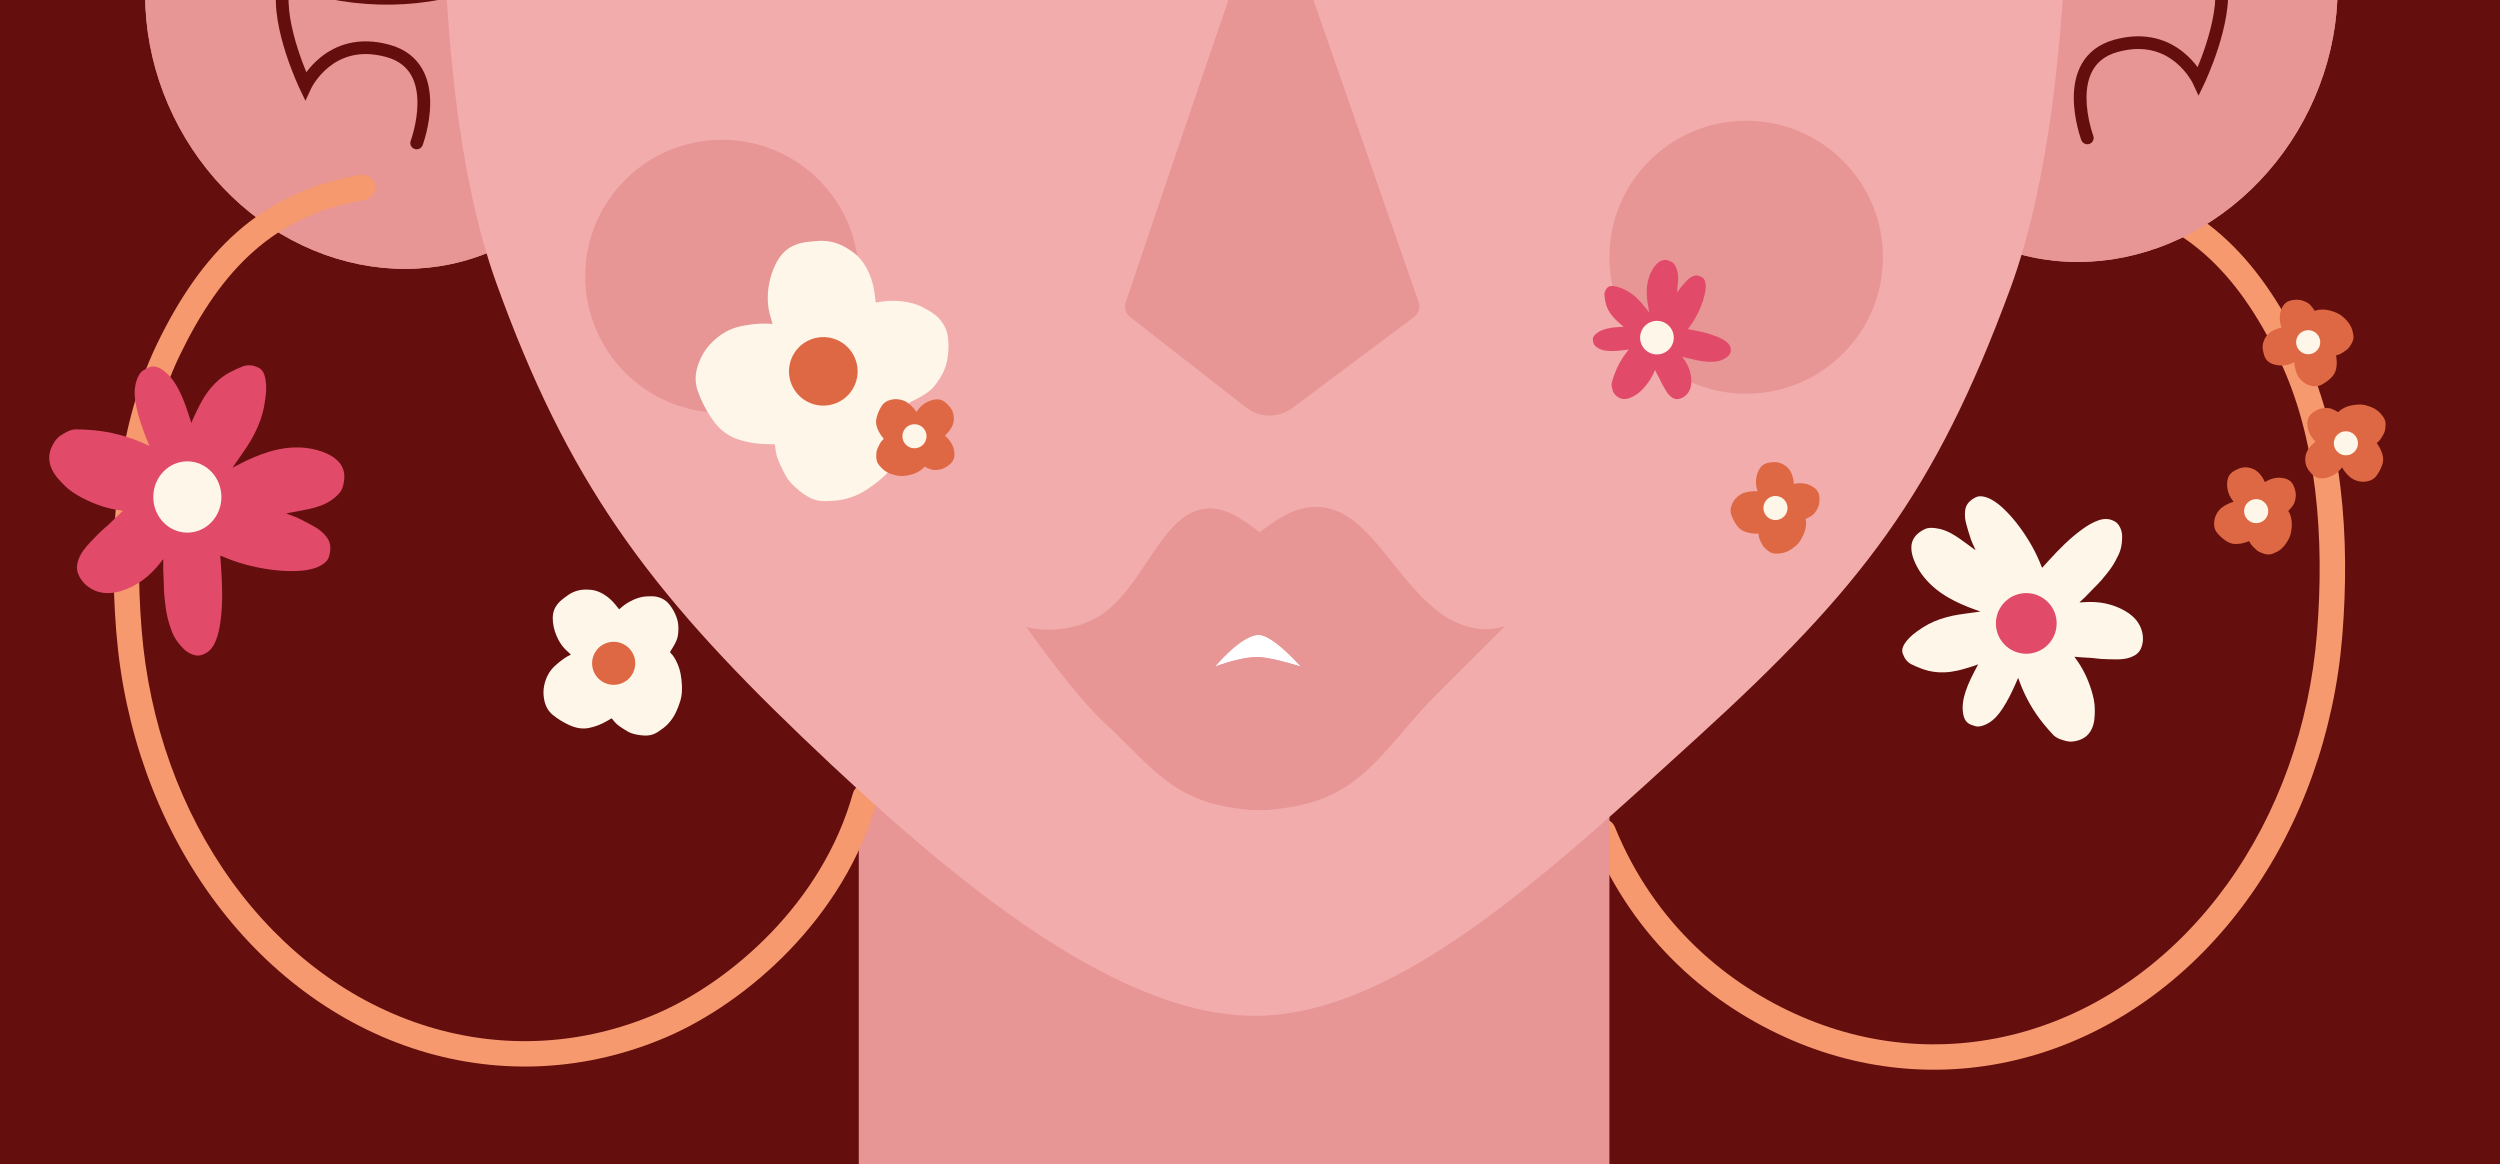 <svg width="393" height="183" viewBox="0 0 393 183" fill="none" xmlns="http://www.w3.org/2000/svg">
<rect x="0" y="0" width="393" height="183" fill="#333333" stroke="none"/>
<g clip-path="url(#clip0_914_5908)">
<path d="M0 0H393V183H0V0Z" fill="#D9D9D9"/>
<path d="M0 -39.893H393V186.62H0V-39.893Z" fill="#640E0E"/>
<path fill-rule="evenodd" clip-rule="evenodd" d="M327.527 29.629C327.346 30.717 328.082 31.745 329.171 31.926C343.314 34.278 351.692 42.816 358.199 56.27C364.294 68.873 365.416 84.706 364.234 99.507C363.067 114.121 358.105 127.932 350.056 139.076C342.009 150.217 331.282 158.136 319.36 161.829C307.444 165.52 294.855 164.832 283.271 159.847C271.654 154.847 260.124 145.393 253.853 129.99C253.437 128.968 252.271 128.477 251.247 128.892C250.224 129.307 249.731 130.471 250.147 131.492C256.876 148.02 269.27 158.168 281.687 163.512C294.137 168.87 307.709 169.618 320.546 165.641C333.375 161.667 344.797 153.185 353.301 141.409C361.805 129.636 367 115.119 368.221 99.824C369.428 84.715 368.341 68.059 361.801 54.535C354.952 40.374 345.687 30.626 329.829 27.989C328.739 27.808 327.709 28.542 327.527 29.629Z" fill="#F7996E"/>
<path d="M341.049 38.245C331.607 42.178 321.367 42.157 312.521 38.187L317.794 -18.029L348.114 -35.192C356.755 -30.8 363.156 -22.863 365.945 -13.081C368.734 -3.299 367.691 7.55 363.037 17.144C358.384 26.737 350.491 34.311 341.049 38.245Z" fill="#E79595"/>
<path fill-rule="evenodd" clip-rule="evenodd" d="M312.521 38.187L317.794 -18.029L348.114 -35.192C356.755 -30.8 363.156 -22.863 365.945 -13.081C368.734 -3.299 367.691 7.55 363.037 17.144C358.384 26.737 350.491 34.311 341.049 38.245C331.607 42.178 321.367 42.157 312.521 38.187ZM320.636 -16.196L315.715 36.258C323.298 39.051 331.871 38.824 339.894 35.482C348.628 31.844 355.988 24.806 360.337 15.84C364.686 6.873 365.637 -3.222 363.06 -12.262C360.64 -20.746 355.303 -27.654 348.147 -31.769L320.636 -16.196Z" fill="#E79595"/>
<path fill-rule="evenodd" clip-rule="evenodd" d="M338.828 -13.7C338.828 -13.699 338.827 -13.699 339.125 -12.747L338.827 -13.699C338.3 -13.535 338.006 -12.975 338.171 -12.449C338.335 -11.925 338.893 -11.632 339.419 -11.793C339.419 -11.793 339.419 -11.793 339.419 -11.793C339.419 -11.793 339.421 -11.793 339.423 -11.794C339.43 -11.796 339.445 -11.8 339.466 -11.806C339.507 -11.816 339.575 -11.833 339.666 -11.851C339.849 -11.886 340.121 -11.928 340.456 -11.945C341.13 -11.979 342.036 -11.911 342.99 -11.514C344.825 -10.751 347.174 -8.621 348.138 -2.61C348.588 0.198 347.782 3.87 346.791 6.953C346.335 8.37 345.853 9.625 345.468 10.562C344.941 9.85 344.202 9.003 343.23 8.216C340.922 6.348 337.344 4.867 332.358 6.249C329.862 6.941 328.236 8.319 327.257 10.028C326.296 11.706 326 13.629 326 15.38C326 17.138 326.298 18.796 326.591 20.004C326.737 20.61 326.885 21.11 326.996 21.461C327.052 21.637 327.099 21.775 327.132 21.872C327.149 21.92 327.163 21.958 327.172 21.984L327.184 22.016L327.187 22.025L327.189 22.029C327.189 22.029 327.189 22.03 328.125 21.679L327.189 22.029C327.382 22.545 327.959 22.807 328.476 22.614C328.993 22.42 329.255 21.845 329.062 21.33M329.062 21.33L329.06 21.326L329.053 21.305C329.046 21.287 329.035 21.257 329.021 21.216C328.993 21.136 328.952 21.015 328.903 20.859C328.803 20.545 328.669 20.09 328.535 19.535C328.264 18.419 328 16.927 328 15.38C328 13.826 328.267 12.287 328.993 11.018C329.702 9.781 330.888 8.727 332.893 8.172C337.173 6.986 340.095 8.248 341.97 9.766C342.924 10.539 343.618 11.388 344.074 12.047C344.301 12.375 344.466 12.652 344.573 12.843C344.626 12.938 344.665 13.012 344.689 13.059C344.701 13.083 344.709 13.1 344.714 13.11L344.717 13.117L344.718 13.119L345.61 15.044L346.527 13.129L345.625 12.699C346.527 13.129 346.527 13.129 346.527 13.129L346.532 13.12L346.543 13.097C346.552 13.078 346.565 13.049 346.582 13.012C346.616 12.939 346.666 12.832 346.728 12.694C346.852 12.418 347.027 12.021 347.233 11.524C347.646 10.534 348.186 9.147 348.695 7.563C349.699 4.441 350.643 0.38 350.113 -2.926C349.076 -9.388 346.425 -12.248 343.76 -13.356C342.464 -13.895 341.246 -13.983 340.356 -13.938C339.911 -13.916 339.542 -13.86 339.279 -13.809C339.148 -13.783 339.042 -13.758 338.965 -13.738C338.927 -13.728 338.896 -13.72 338.873 -13.713L338.844 -13.704L338.834 -13.701L338.83 -13.7L338.828 -13.7" fill="#640E0E"/>
<path d="M135 188.616V115.773H253V188.616H135Z" fill="#E79595"/>
<path d="M49.245 39.332C58.687 43.265 68.927 43.245 77.773 39.274L72.5 -16.942L42.181 -34.104C33.539 -29.712 27.139 -21.776 24.349 -11.994C21.56 -2.212 22.604 8.638 27.257 18.231C31.91 27.824 39.803 35.399 49.245 39.332Z" fill="#E79595"/>
<path fill-rule="evenodd" clip-rule="evenodd" d="M77.773 39.274L72.5 -16.942L42.181 -34.104C33.539 -29.712 27.139 -21.776 24.349 -11.994C21.56 -2.212 22.604 8.638 27.257 18.231C31.91 27.824 39.803 35.399 49.245 39.332C58.687 43.265 68.927 43.245 77.773 39.274ZM69.659 -15.108L74.579 37.345C66.997 40.139 58.423 39.911 50.401 36.569C41.667 32.931 34.307 25.894 29.957 16.927C25.608 7.96 24.657 -2.135 27.235 -11.174C29.654 -19.659 34.991 -26.567 42.147 -30.682L69.659 -15.108Z" fill="#E79595"/>
<path fill-rule="evenodd" clip-rule="evenodd" d="M58.973 29.13C59.154 30.218 58.418 31.246 57.329 31.427C43.186 33.779 34.808 42.317 28.301 55.771C22.206 68.374 21.084 84.207 22.266 99.008C23.433 113.622 28.395 127.433 36.444 138.577C44.491 149.718 55.218 157.637 67.14 161.33C79.056 165.021 91.645 164.333 103.229 159.348C114.829 154.355 129.271 141.967 134.073 124.718C134.369 123.656 135.471 123.035 136.535 123.33C137.6 123.625 138.223 124.725 137.927 125.787C132.729 144.46 117.248 157.661 104.813 163.013C92.363 168.371 78.791 169.119 65.954 165.142C53.125 161.168 41.703 152.686 33.199 140.91C24.695 129.137 19.5 114.62 18.279 99.325C17.072 84.216 18.159 67.56 24.699 54.036C31.547 39.875 40.813 30.127 56.671 27.49C57.761 27.309 58.791 28.043 58.973 29.13Z" fill="#F7996E"/>
<path d="M78 44.426C65.913 10.776 70.5 -45.88 70.5 -45.88H324.5C324.5 -45.88 328.358 11.922 316 45.424C304.101 77.679 292.433 92.594 267 115.773C243.402 137.279 220 159.179 198 159.678C176 160.177 150.003 138.785 126 115.773C101.905 92.671 89.238 75.713 78 44.426Z" fill="#F2ACAC"/>
<path d="M135 43.428C135 55.277 125.374 64.882 113.5 64.882C101.626 64.882 92 55.277 92 43.428C92 31.58 101.626 21.974 113.5 21.974C125.374 21.974 135 31.58 135 43.428Z" fill="#E79595"/>
<path d="M296 40.435C296 52.283 286.374 61.889 274.5 61.889C262.626 61.889 253 52.283 253 40.435C253 28.586 262.626 18.981 274.5 18.981C286.374 18.981 296 28.586 296 40.435Z" fill="#E79595"/>
<path d="M197 -10.955C196.338 -9.854 179.878 38.9 176.944 47.597C176.673 48.398 176.945 49.266 177.613 49.787L195.88 64.051C198.016 65.719 201.008 65.749 203.178 64.126L222.331 49.791C223.027 49.27 223.313 48.383 223.028 47.563C220.634 40.67 209.655 9.074 203 -9.957C201.43 -14.447 198.502 -13.45 197 -10.955Z" fill="#E79595"/>
<path d="M173 97.312C168 100.351 162.5 99.308 162.5 99.308C162.5 99.308 169.329 108.975 174 113.278C180.5 119.265 183.842 124.522 192.5 126.25C196.712 127.091 199.279 127.045 203.5 126.25C214.409 124.198 217.5 116.771 225.5 108.788L235 99.308C235 99.308 230.5 100.306 225.5 96.315C217.293 89.763 213.32 77.11 203.5 80.848C201.121 81.753 198 84.34 198 84.34C198 84.34 194.906 81.678 192.5 80.848C183.592 77.774 181.05 92.421 173 97.312Z" fill="#E79595"/>
<path fill-rule="evenodd" clip-rule="evenodd" d="M209.738 81.229C207.98 80.516 206.021 80.422 203.678 81.314C202.551 81.743 201.218 82.585 200.146 83.341C199.615 83.716 199.157 84.062 198.832 84.315C198.67 84.442 198.541 84.545 198.453 84.615C198.409 84.651 198.375 84.678 198.352 84.697L198.327 84.718L198.321 84.723L198.32 84.724L197.994 84.994L197.673 84.718L197.672 84.717L197.666 84.712L197.641 84.691C197.619 84.672 197.585 84.644 197.542 84.607C197.455 84.535 197.327 84.43 197.166 84.3C196.843 84.042 196.389 83.689 195.861 83.311C194.793 82.546 193.467 81.71 192.336 81.319C190.259 80.602 188.588 80.918 187.094 81.858C185.567 82.818 184.21 84.442 182.837 86.381C182.292 87.149 181.738 87.978 181.172 88.825C180.342 90.067 179.485 91.35 178.591 92.543C177.067 94.575 175.353 96.467 173.26 97.739C170.669 99.313 167.958 99.826 165.905 99.948C164.968 100.004 164.164 99.978 163.565 99.934C163.705 100.128 163.865 100.348 164.044 100.591C164.755 101.562 165.752 102.901 166.894 104.374C169.184 107.328 172.037 110.791 174.339 112.911C175.775 114.234 177.05 115.51 178.253 116.714C182.571 121.038 185.967 124.437 192.598 125.761C196.742 126.588 199.243 126.543 203.407 125.76C208.741 124.756 212.155 122.447 215.238 119.389C216.709 117.929 218.102 116.303 219.598 114.555C219.679 114.461 219.76 114.366 219.841 114.271C221.427 112.42 223.131 110.446 225.146 108.435L233.682 99.918C233.227 99.919 232.678 99.891 232.054 99.802C230.225 99.541 227.764 98.761 225.188 96.704C223.093 95.032 221.279 92.98 219.594 90.924C219.084 90.302 218.587 89.681 218.098 89.07C216.959 87.649 215.863 86.28 214.737 85.061C213.131 83.322 211.518 81.95 209.738 81.229ZM234.892 98.821L236.568 98.449L225.853 109.141C223.869 111.121 222.187 113.069 220.602 114.92C220.517 115.018 220.433 115.116 220.35 115.214C218.861 116.952 217.444 118.607 215.943 120.097C212.754 123.261 209.167 125.691 203.593 126.74C199.314 127.545 196.683 127.594 192.402 126.739C185.448 125.351 181.803 121.697 177.445 117.327C176.263 116.142 175.028 114.904 173.661 113.645C171.291 111.462 168.394 107.94 166.103 104.985C164.954 103.503 163.951 102.156 163.236 101.18C162.879 100.692 162.593 100.296 162.396 100.023C162.298 99.886 162.222 99.779 162.17 99.707L162.111 99.624L162.092 99.596C162.092 99.596 162.091 99.596 162.5 99.308L162.092 99.596L161.379 98.588L162.593 98.818L162.595 98.818L162.604 98.82L162.645 98.827C162.683 98.833 162.74 98.842 162.816 98.853C162.968 98.874 163.193 98.902 163.48 98.926C164.054 98.975 164.873 99.01 165.845 98.952C167.792 98.836 170.331 98.35 172.74 96.886C174.672 95.712 176.295 93.939 177.79 91.945C178.68 90.757 179.498 89.533 180.307 88.32C180.874 87.471 181.438 86.626 182.02 85.805C183.402 83.854 184.854 82.087 186.561 81.013C188.3 79.919 190.287 79.556 192.663 80.376C193.939 80.817 195.363 81.726 196.444 82.5C196.99 82.891 197.459 83.256 197.792 83.522C197.871 83.586 197.942 83.644 198.005 83.695C198.068 83.645 198.139 83.59 198.217 83.528C198.552 83.268 199.023 82.912 199.569 82.526C200.653 81.762 202.07 80.858 203.322 80.382C205.888 79.405 208.109 79.491 210.114 80.304C212.098 81.108 213.832 82.608 215.472 84.385C216.624 85.631 217.755 87.044 218.904 88.479C219.388 89.083 219.875 89.691 220.368 90.293C222.043 92.335 223.803 94.321 225.812 95.925C228.235 97.859 230.525 98.576 232.196 98.814C233.033 98.933 233.717 98.933 234.187 98.904C234.423 98.889 234.604 98.867 234.724 98.85C234.784 98.841 234.829 98.833 234.857 98.828C234.864 98.827 234.869 98.826 234.874 98.825C234.88 98.823 234.884 98.823 234.887 98.822L234.892 98.821Z" fill="#E79595"/>
<path d="M198 103.303C195.209 103.149 191 104.8 191 104.8C191 104.8 195.209 99.657 198 99.811C200.223 99.933 204.5 104.8 204.5 104.8C204.5 104.8 200.223 103.425 198 103.303Z" fill="white"/>
<path fill-rule="evenodd" clip-rule="evenodd" d="M190.225 104.169L191 104.8C191 104.8 191.8 104.486 192.933 104.145C194.4 103.704 196.425 103.216 198 103.303C199.258 103.372 201.174 103.843 202.6 104.238C203.694 104.541 204.5 104.8 204.5 104.8L205.252 104.142L207.637 106.856L204.193 105.75L204.183 105.746L204.149 105.735C204.118 105.726 204.073 105.711 204.013 105.693C203.895 105.656 203.723 105.603 203.509 105.539C203.08 105.41 202.487 105.237 201.826 105.061C200.475 104.702 198.941 104.354 197.945 104.299C196.724 104.232 195.108 104.566 193.724 104.954C193.047 105.144 192.454 105.339 192.03 105.487C191.818 105.56 191.65 105.622 191.535 105.664C191.478 105.685 191.434 105.702 191.406 105.713L191.374 105.725L191.367 105.728L191.366 105.728L187.807 107.124L190.225 104.169ZM203.124 103.348C203.942 104.165 204.5 104.8 204.5 104.8C205.252 104.142 205.252 104.142 205.252 104.142L205.247 104.137L205.237 104.125L205.198 104.081C205.164 104.043 205.115 103.989 205.052 103.92C204.927 103.782 204.746 103.586 204.522 103.351C204.076 102.881 203.455 102.252 202.759 101.615C202.067 100.983 201.281 100.325 200.507 99.811C199.771 99.323 198.896 98.861 198.055 98.814C197.063 98.76 196.069 99.169 195.223 99.664C194.353 100.173 193.508 100.851 192.782 101.508C192.051 102.169 191.414 102.831 190.962 103.326C190.735 103.575 190.553 103.783 190.427 103.93C190.364 104.003 190.314 104.062 190.28 104.102L190.241 104.15L190.23 104.163L190.227 104.167L190.225 104.169C190.225 104.169 190.225 104.169 191 104.8C191 104.8 191.554 104.122 192.395 103.266C193.869 101.764 196.222 99.713 198 99.811C199.42 99.889 201.678 101.903 203.124 103.348Z" fill="#E79595"/>
<path fill-rule="evenodd" clip-rule="evenodd" d="M54.797 -12.905C54.797 -12.905 54.798 -12.905 54.5 -11.952L54.798 -12.905C55.325 -12.74 55.619 -12.181 55.454 -11.655C55.29 -11.13 54.732 -10.837 54.206 -10.998C54.206 -10.998 54.206 -10.998 54.206 -10.998C54.206 -10.999 54.204 -10.999 54.202 -11C54.194 -11.002 54.18 -11.006 54.159 -11.011C54.118 -11.022 54.05 -11.038 53.959 -11.056C53.776 -11.092 53.504 -11.134 53.169 -11.151C52.495 -11.184 51.589 -11.116 50.635 -10.719C48.8 -9.957 46.451 -7.827 45.487 -1.816C45.037 0.992 45.843 4.665 46.834 7.748C47.29 9.164 47.772 10.419 48.157 11.356C48.684 10.645 49.423 9.797 50.395 9.011C52.703 7.143 56.281 5.661 61.267 7.043C63.763 7.735 65.389 9.114 66.368 10.823C67.329 12.501 67.625 14.423 67.625 16.175C67.625 17.933 67.327 19.591 67.034 20.798C66.888 21.405 66.74 21.905 66.629 22.256C66.573 22.431 66.526 22.57 66.493 22.666C66.476 22.715 66.463 22.752 66.453 22.779L66.441 22.81L66.438 22.819L66.436 22.823C66.436 22.824 66.436 22.824 65.5 22.474L66.436 22.823C66.243 23.339 65.666 23.602 65.149 23.408C64.632 23.215 64.37 22.64 64.563 22.124M64.563 22.124L64.565 22.12L64.572 22.1C64.579 22.081 64.59 22.051 64.604 22.011C64.632 21.931 64.673 21.81 64.722 21.653C64.822 21.339 64.956 20.884 65.09 20.329C65.361 19.214 65.625 17.722 65.625 16.175C65.625 14.621 65.358 13.082 64.632 11.813C63.923 10.575 62.737 9.522 60.732 8.966C56.452 7.78 53.53 9.043 51.655 10.561C50.701 11.333 50.007 12.183 49.551 12.841C49.324 13.169 49.159 13.446 49.052 13.637C48.999 13.733 48.96 13.806 48.936 13.854C48.924 13.877 48.916 13.894 48.911 13.904L48.907 13.912L48.907 13.913L48.015 15.838L47.098 13.923L48 13.493C47.098 13.923 47.098 13.924 47.098 13.923L47.093 13.914L47.083 13.892C47.073 13.872 47.06 13.844 47.043 13.807C47.009 13.733 46.959 13.626 46.897 13.488C46.773 13.213 46.598 12.815 46.392 12.319C45.979 11.328 45.439 9.941 44.93 8.357C43.926 5.236 42.982 1.175 43.512 -2.131C44.549 -8.594 47.2 -11.454 49.865 -12.562C51.161 -13.1 52.379 -13.188 53.269 -13.144C53.714 -13.122 54.083 -13.066 54.346 -13.014C54.477 -12.988 54.583 -12.963 54.66 -12.943C54.698 -12.934 54.729 -12.925 54.752 -12.918L54.781 -12.91L54.791 -12.907L54.795 -12.906L54.797 -12.905" fill="#640E0E"/>
<path fill-rule="evenodd" clip-rule="evenodd" d="M21.777 -40.108C22.582 -40.304 23.393 -39.812 23.59 -39.009C25.917 -29.505 31.969 -20.891 40.477 -15.043C48.986 -9.194 59.234 -6.602 69.01 -7.791C78.681 -8.968 89.095 -15.948 94.493 -24.188C94.947 -24.88 95.876 -25.074 96.57 -24.622C97.263 -24.17 97.458 -23.242 97.004 -22.55C91.176 -13.653 80.015 -6.114 69.373 -4.82C58.836 -3.538 47.858 -6.334 38.776 -12.577C29.693 -18.821 23.186 -28.044 20.676 -38.299C20.479 -39.102 20.972 -39.912 21.777 -40.108Z" fill="#640E0E"/>
<path fill-rule="evenodd" clip-rule="evenodd" d="M24.213 -19.694C24.671 -20.003 25.293 -19.883 25.602 -19.427C31.166 -11.214 39.947 -5.168 50.075 -2.605C60.203 -0.043 70.84 -1.177 79.706 -5.74C88.51 -10.271 95.929 -20.558 98.15 -30.284C98.272 -30.822 98.808 -31.158 99.347 -31.036C99.885 -30.913 100.222 -30.378 100.1 -29.841C97.762 -19.605 90.006 -8.796 80.623 -3.966C71.303 0.831 60.162 2.006 49.583 -0.671C39.005 -3.347 29.798 -9.67 23.945 -18.309C23.636 -18.765 23.756 -19.386 24.213 -19.694Z" fill="#640E0E"/>
<path d="M45.061 80.754C45.699 80.998 46.358 81.201 46.975 81.497C47.845 81.913 48.694 82.376 49.535 82.855C50.218 83.243 50.818 83.747 51.315 84.381C51.909 85.133 52.032 85.987 51.858 86.922C51.761 87.439 51.622 87.932 51.238 88.3C50.77 88.75 50.215 89.055 49.616 89.265C48.639 89.606 47.635 89.72 46.611 89.76C45.218 89.811 43.833 89.728 42.453 89.532C39.834 89.165 37.29 88.5 34.852 87.423C34.787 87.393 34.718 87.38 34.626 87.347C34.672 87.983 34.714 88.586 34.754 89.192C34.947 92.013 35.039 94.838 34.667 97.65C34.518 98.785 34.287 99.906 33.825 100.958C33.385 101.955 32.71 102.666 31.675 102.969C31.027 103.158 30.44 102.994 29.85 102.717C29.285 102.45 28.861 102.009 28.446 101.549C27.84 100.875 27.329 100.129 27.014 99.266C26.715 98.442 26.438 97.601 26.26 96.74C26.052 95.734 25.944 94.707 25.833 93.683C25.761 93.021 25.77 92.349 25.744 91.681C25.715 90.899 25.678 90.116 25.657 89.336C25.647 88.881 25.665 88.425 25.669 87.927C25.607 87.978 25.561 88.009 25.529 88.051C25.197 88.461 24.885 88.889 24.532 89.278C23.646 90.262 22.664 91.123 21.535 91.79C20.506 92.399 19.42 92.868 18.26 93.102C16.897 93.377 15.574 93.267 14.335 92.546C13.426 92.015 12.728 91.265 12.309 90.268C11.943 89.404 12.088 88.532 12.44 87.695C12.804 86.83 13.377 86.118 13.997 85.448C14.573 84.831 15.161 84.217 15.763 83.626C16.189 83.209 16.656 82.847 17.096 82.442C17.518 82.047 17.922 81.627 18.339 81.228C18.651 80.931 18.971 80.641 19.326 80.312C19.219 80.287 19.149 80.263 19.072 80.254C16.953 79.993 14.953 79.315 13.044 78.324C11.99 77.775 10.97 77.152 10.123 76.298C9.305 75.474 8.483 74.63 8.036 73.485C7.597 72.36 7.644 71.262 8.158 70.185C8.479 69.512 8.883 68.889 9.502 68.486C10.27 67.983 11.06 67.483 12.003 67.493C12.882 67.504 13.762 67.549 14.637 67.625C17.38 67.866 20.016 68.563 22.553 69.674C22.843 69.801 23.128 69.934 23.489 70.102C23.305 69.644 23.144 69.253 22.991 68.865C22.372 67.295 21.812 65.702 21.45 64.044C21.185 62.824 21.039 61.606 21.322 60.367C21.458 59.761 21.663 59.187 22.028 58.677C22.323 58.26 22.763 58.083 23.173 57.858C24.043 57.381 24.834 57.644 25.59 58.175C26.724 58.974 27.497 60.092 28.133 61.326C28.922 62.866 29.452 64.517 29.979 66.166C30.008 66.257 30.041 66.343 30.092 66.497C30.223 66.163 30.317 65.876 30.448 65.61C30.878 64.726 31.282 63.825 31.767 62.977C32.161 62.287 32.615 61.617 33.12 61.013C33.975 59.989 34.984 59.135 36.149 58.518C36.82 58.163 37.511 57.843 38.218 57.582C39.03 57.28 39.86 57.43 40.62 57.789C41.236 58.079 41.536 58.68 41.681 59.369C41.996 60.843 41.798 62.297 41.54 63.755C41.257 65.333 40.713 66.808 39.992 68.215C39.646 68.891 39.261 69.55 38.845 70.183C38.138 71.252 37.392 72.298 36.663 73.353C36.645 73.377 36.635 73.408 36.587 73.509C36.992 73.299 37.33 73.121 37.671 72.945C39.122 72.189 40.61 71.537 42.167 71.053C43.321 70.692 44.5 70.451 45.698 70.37C47.563 70.242 49.385 70.466 51.134 71.195C51.855 71.493 52.528 71.883 53.097 72.44C54.029 73.354 54.275 74.494 54.057 75.776C53.949 76.406 53.78 77.025 53.369 77.497C52.993 77.93 52.546 78.319 52.077 78.641C50.995 79.381 49.768 79.759 48.517 80.034C47.463 80.263 46.398 80.438 45.338 80.638C45.242 80.655 45.146 80.678 45.052 80.698L45.065 80.748L45.061 80.754ZM25.681 81.536C26 81.765 26.324 81.989 26.639 82.224C27.527 82.888 28.523 83.136 29.59 82.952C30.351 82.822 31.113 82.63 31.845 82.373C32.617 82.106 33.275 81.639 33.713 80.878C34.306 79.837 34.643 78.73 34.564 77.51C34.514 76.744 34.449 75.967 33.931 75.379C33.332 74.701 32.693 74.058 32.034 73.442C31.509 72.95 30.855 72.795 30.149 72.839C29.252 72.896 28.477 73.296 27.725 73.759C25.937 74.864 24.791 76.43 24.594 78.653C24.495 79.795 24.71 80.823 25.681 81.536Z" fill="#E14A68"/>
<ellipse cx="29.45" cy="78.127" rx="5.355" ry="5.604" fill="#FDF6E9"/>
<path d="M263.669 45.96C263.862 45.686 264.039 45.397 264.253 45.139C264.554 44.775 264.874 44.426 265.2 44.084C265.465 43.806 265.771 43.582 266.124 43.422C266.543 43.231 266.949 43.277 267.353 43.474C267.577 43.583 267.784 43.709 267.903 43.937C268.048 44.215 268.116 44.517 268.135 44.828C268.166 45.335 268.09 45.828 267.977 46.32C267.822 46.99 267.606 47.64 267.341 48.274C266.838 49.477 266.209 50.608 265.405 51.639C265.383 51.666 265.369 51.697 265.342 51.737C265.638 51.793 265.919 51.846 266.201 51.901C267.512 52.153 268.813 52.454 270.048 52.974C270.547 53.184 271.029 53.431 271.45 53.779C271.849 54.111 272.087 54.519 272.092 55.049C272.096 55.381 271.946 55.641 271.744 55.888C271.55 56.125 271.294 56.273 271.032 56.415C270.646 56.621 270.24 56.773 269.806 56.819C269.392 56.861 268.973 56.89 268.558 56.87C268.072 56.846 267.589 56.772 267.108 56.7C266.796 56.654 266.491 56.568 266.183 56.499C265.823 56.417 265.46 56.339 265.102 56.254C264.893 56.203 264.687 56.139 264.461 56.077C264.476 56.112 264.484 56.138 264.499 56.158C264.644 56.366 264.799 56.567 264.931 56.783C265.267 57.325 265.534 57.898 265.694 58.517C265.84 59.082 265.915 59.657 265.874 60.238C265.825 60.921 265.605 61.538 265.118 62.041C264.759 62.409 264.328 62.65 263.819 62.729C263.378 62.797 262.999 62.622 262.662 62.352C262.314 62.073 262.062 61.713 261.836 61.336C261.628 60.986 261.423 60.631 261.23 60.272C261.095 60.018 260.989 59.751 260.861 59.492C260.734 59.243 260.595 58.999 260.466 58.752C260.37 58.567 260.279 58.379 260.174 58.17C260.149 58.218 260.129 58.248 260.115 58.284C259.725 59.262 259.159 60.132 258.463 60.921C258.078 61.356 257.663 61.767 257.165 62.066C256.684 62.355 256.194 62.644 255.614 62.717C255.045 62.789 254.55 62.633 254.124 62.257C253.858 62.022 253.626 61.753 253.521 61.409C253.39 60.981 253.263 60.544 253.388 60.096C253.505 59.678 253.639 59.264 253.785 58.856C254.246 57.579 254.901 56.408 255.733 55.334C255.828 55.212 255.925 55.092 256.048 54.94C255.815 54.972 255.617 55.001 255.42 55.027C254.624 55.13 253.826 55.203 253.023 55.173C252.432 55.151 251.858 55.072 251.329 54.786C251.07 54.647 250.834 54.479 250.648 54.243C250.495 54.051 250.471 53.82 250.421 53.597C250.314 53.124 250.536 52.78 250.875 52.484C251.384 52.041 251.994 51.809 252.638 51.657C253.442 51.468 254.263 51.417 255.083 51.367C255.128 51.365 255.171 51.36 255.248 51.354C255.112 51.251 254.994 51.171 254.889 51.076C254.54 50.764 254.181 50.461 253.856 50.127C253.592 49.854 253.344 49.556 253.133 49.242C252.775 48.71 252.515 48.125 252.382 47.494C252.306 47.131 252.249 46.763 252.22 46.394C252.186 45.97 252.361 45.593 252.622 45.275C252.833 45.016 253.146 44.947 253.479 44.962C254.191 44.991 254.829 45.263 255.462 45.564C256.146 45.892 256.749 46.331 257.299 46.846C257.563 47.093 257.815 47.357 258.05 47.633C258.447 48.1 258.829 48.583 259.217 49.059C259.226 49.071 259.239 49.079 259.279 49.114C259.235 48.896 259.197 48.713 259.16 48.529C259.001 47.746 258.894 46.957 258.872 46.156C258.855 45.562 258.896 44.97 259.012 44.39C259.192 43.485 259.528 42.645 260.084 41.9C260.313 41.593 260.577 41.32 260.903 41.116C261.44 40.784 261.992 40.806 262.549 41.066C262.822 41.194 263.083 41.35 263.246 41.603C263.395 41.836 263.516 42.096 263.603 42.359C263.802 42.965 263.817 43.596 263.783 44.225C263.752 44.755 263.696 45.284 263.651 45.814C263.647 45.862 263.645 45.91 263.642 45.958L263.667 45.957L263.669 45.96ZM261.546 55.291C261.691 55.166 261.835 55.039 261.982 54.918C262.399 54.576 262.64 54.132 262.692 53.601C262.73 53.222 262.74 52.836 262.717 52.456C262.694 52.055 262.565 51.684 262.273 51.383C261.874 50.973 261.412 50.678 260.845 50.566C260.49 50.497 260.127 50.433 259.792 50.608C259.406 50.811 259.031 51.037 258.665 51.276C258.374 51.466 258.219 51.759 258.149 52.101C258.06 52.535 258.144 52.953 258.259 53.368C258.534 54.355 259.102 55.092 260.091 55.457C260.6 55.644 261.096 55.666 261.546 55.291Z" fill="#E14A68"/>
<ellipse cx="2.642" cy="2.647" rx="2.642" ry="2.647" transform="matrix(0.259 -0.966 0.966 0.258 257.23 54.947)" fill="#FDF6E9"/>
<path d="M96.139 112.924C95.891 113.068 95.656 113.202 95.424 113.34C94.549 113.852 93.62 114.218 92.627 114.426C91.497 114.661 90.447 114.429 89.43 113.957C88.511 113.529 87.652 113.005 86.873 112.363C86.154 111.77 85.748 110.981 85.56 110.073C85.398 109.285 85.383 108.493 85.556 107.707C85.808 106.554 86.319 105.53 87.199 104.708C87.651 104.286 88.123 103.891 88.635 103.539C88.967 103.309 89.306 103.108 89.671 102.941C89.695 102.931 89.711 102.903 89.73 102.885C89.473 102.647 89.216 102.417 88.97 102.179C88.49 101.715 88.102 101.182 87.79 100.592C87.324 99.711 87.023 98.778 86.923 97.786C86.835 96.922 86.915 96.082 87.397 95.316C87.661 94.897 87.995 94.54 88.384 94.236C88.727 93.967 89.069 93.694 89.434 93.458C90.257 92.926 91.161 92.67 92.141 92.682C92.676 92.688 93.201 92.725 93.716 92.884C94.277 93.057 94.785 93.33 95.263 93.661C95.8 94.034 96.266 94.483 96.685 94.981C96.901 95.239 97.106 95.509 97.328 95.787C97.442 95.689 97.586 95.567 97.732 95.443C97.789 95.395 97.842 95.344 97.901 95.299C98.09 95.159 98.271 95.003 98.472 94.883C98.825 94.672 99.18 94.458 99.556 94.291C100.216 93.999 100.907 93.785 101.634 93.754C102.204 93.73 102.774 93.696 103.338 93.833C104.068 94.01 104.68 94.363 105.16 94.94C105.69 95.578 106.083 96.295 106.365 97.069C106.58 97.661 106.661 98.287 106.646 98.92C106.638 99.265 106.616 99.612 106.559 99.953C106.474 100.462 106.246 100.929 106.001 101.38C105.809 101.736 105.576 102.07 105.371 102.419C105.344 102.466 105.339 102.572 105.373 102.602C105.856 103.051 106.161 103.613 106.436 104.202C106.947 105.302 107.137 106.474 107.192 107.67C107.23 108.508 107.201 109.351 106.953 110.162C106.771 110.752 106.544 111.334 106.289 111.899C105.968 112.607 105.532 113.248 104.992 113.819C104.531 114.308 103.985 114.683 103.427 115.051C102.905 115.396 102.34 115.597 101.724 115.625C101.36 115.641 100.99 115.621 100.63 115.567C100.002 115.472 99.369 115.368 98.804 115.064C98.412 114.853 98.04 114.6 97.664 114.358C97.143 114.022 96.677 113.624 96.319 113.111C96.272 113.043 96.202 112.99 96.14 112.925L96.139 112.924ZM97.837 106.088C98.464 105.6 98.856 105.262 99.259 104.451C97.527 104.769 97.42 104.58 98.769 104.197C98.809 103.459 98.872 103.506 98.524 102.866C98.334 102.517 98.246 102.616 98.068 102.262C97.898 101.923 97.996 101.67 97.692 101.471C97.194 101.147 96.577 102.319 95.987 102.191C95.307 102.043 95.911 101.6 95.409 102.106C94.995 102.525 94.495 101.324 94.251 101.843C94.081 102.204 93.959 102.588 93.812 102.961C93.584 103.541 93.461 104.125 93.572 104.755C93.639 105.136 93.791 105.471 93.962 105.805C94.084 106.042 94.189 106.301 94.366 106.491C94.936 107.102 95.625 107.471 96.508 107.423C97.246 107.383 97.945 107.238 98.666 106.765L97.837 106.088Z" fill="#FDF6E9"/>
<ellipse cx="3.39" cy="3.383" rx="3.39" ry="3.383" transform="matrix(0.984 -0.18 0.181 0.983 92.522 101.558)" fill="#DE6843"/>
<path d="M121.778 69.845C121.321 69.836 120.891 69.823 120.461 69.817C118.846 69.787 117.279 69.514 115.758 68.972C114.028 68.356 112.796 67.169 111.809 65.686C110.916 64.342 110.186 62.919 109.664 61.402C109.18 60 109.287 58.592 109.788 57.204C110.223 56 110.863 54.911 111.752 53.987C113.054 52.631 114.601 51.664 116.481 51.278C117.446 51.08 118.415 50.935 119.404 50.881C120.046 50.846 120.673 50.853 121.308 50.929C121.349 50.934 121.393 50.91 121.434 50.902C121.284 50.365 121.127 49.841 120.991 49.313C120.726 48.286 120.643 47.24 120.711 46.181C120.811 44.597 121.179 43.082 121.869 41.651C122.469 40.405 123.277 39.332 124.571 38.691C125.278 38.341 126.028 38.133 126.809 38.042C127.499 37.962 128.191 37.875 128.883 37.857C130.443 37.817 131.883 38.219 133.204 39.048C133.926 39.5 134.608 39.985 135.174 40.628C135.792 41.328 136.254 42.119 136.628 42.965C137.046 43.916 137.305 44.912 137.458 45.937C137.538 46.467 137.59 47.003 137.66 47.564C137.897 47.526 138.195 47.479 138.496 47.431C138.613 47.413 138.728 47.389 138.846 47.378C139.219 47.343 139.594 47.282 139.967 47.285C140.622 47.291 141.283 47.295 141.932 47.38C143.072 47.531 144.187 47.813 145.199 48.374C145.994 48.814 146.796 49.24 147.449 49.894C148.293 50.739 148.829 51.727 148.999 52.908C149.188 54.213 149.125 55.513 148.863 56.797C148.663 57.779 148.25 58.696 147.704 59.544C147.406 60.005 147.087 60.459 146.726 60.874C146.186 61.495 145.487 61.938 144.778 62.349C144.223 62.673 143.628 62.933 143.058 63.237C142.983 63.278 142.888 63.419 142.909 63.487C143.191 64.498 143.137 65.513 143.02 66.541C142.799 68.458 142.08 70.206 141.158 71.877C140.513 73.046 139.772 74.166 138.759 75.061C138.021 75.712 137.228 76.314 136.411 76.869C135.386 77.565 134.26 78.072 133.053 78.401C132.018 78.683 130.966 78.739 129.901 78.775C128.905 78.811 127.971 78.617 127.111 78.143C126.603 77.863 126.117 77.53 125.673 77.157C124.901 76.508 124.127 75.841 123.614 74.96C123.256 74.349 122.963 73.697 122.654 73.057C122.227 72.169 121.925 71.242 121.866 70.249C121.859 70.117 121.808 69.987 121.778 69.847L121.778 69.845ZM129.774 61.971C131.032 61.829 131.846 61.695 133.068 60.929C130.452 59.923 130.465 59.579 132.614 60.177C133.284 59.208 133.33 59.325 133.39 58.167C133.422 57.536 133.221 57.597 133.274 56.968C133.326 56.368 133.669 56.105 133.422 55.583C133.016 54.73 131.203 55.81 130.507 55.147C129.707 54.383 130.897 54.281 129.794 54.552C128.883 54.778 129.204 52.733 128.442 53.235C127.91 53.585 127.424 54.005 126.914 54.389C126.121 54.987 125.468 55.679 125.093 56.626C124.868 57.199 124.795 57.78 124.75 58.375C124.718 58.797 124.644 59.237 124.726 59.642C124.992 60.944 125.62 62.016 126.859 62.682C127.894 63.241 128.964 63.623 130.337 63.579L129.774 61.971Z" fill="#FDF6E9"/>
<ellipse cx="5.395" cy="5.387" rx="5.395" ry="5.387" transform="matrix(0.933 0.359 -0.36 0.933 126.329 51.415)" fill="#DE6843"/>
<path d="M276.415 83.891C276.254 83.888 276.103 83.883 275.952 83.881C275.384 83.871 274.833 83.775 274.299 83.584C273.69 83.367 273.257 82.95 272.91 82.428C272.596 81.956 272.339 81.456 272.156 80.922C271.986 80.43 272.023 79.934 272.199 79.446C272.352 79.023 272.577 78.64 272.89 78.316C273.348 77.839 273.892 77.499 274.553 77.363C274.892 77.293 275.233 77.242 275.58 77.223C275.806 77.211 276.027 77.213 276.25 77.24C276.264 77.242 276.28 77.234 276.294 77.231C276.241 77.042 276.186 76.858 276.138 76.672C276.045 76.311 276.016 75.943 276.04 75.571C276.075 75.014 276.205 74.481 276.447 73.978C276.658 73.54 276.942 73.163 277.397 72.937C277.646 72.814 277.91 72.741 278.184 72.709C278.427 72.681 278.67 72.65 278.913 72.644C279.462 72.63 279.968 72.771 280.432 73.063C280.686 73.222 280.926 73.392 281.125 73.618C281.342 73.865 281.505 74.143 281.636 74.44C281.783 74.775 281.874 75.125 281.928 75.485C281.956 75.671 281.975 75.86 281.999 76.057C282.083 76.044 282.187 76.027 282.293 76.01C282.334 76.004 282.375 75.996 282.416 75.992C282.547 75.979 282.679 75.958 282.81 75.959C283.041 75.961 283.273 75.963 283.501 75.992C283.902 76.045 284.294 76.144 284.65 76.342C284.929 76.497 285.211 76.646 285.441 76.876C285.738 77.174 285.926 77.521 285.986 77.936C286.053 78.395 286.03 78.852 285.938 79.303C285.868 79.649 285.723 79.971 285.531 80.269C285.426 80.431 285.314 80.591 285.187 80.737C284.997 80.955 284.751 81.111 284.502 81.255C284.307 81.369 284.098 81.461 283.897 81.568C283.871 81.582 283.837 81.632 283.845 81.656C283.944 82.011 283.925 82.368 283.884 82.729C283.806 83.403 283.553 84.018 283.229 84.605C283.002 85.017 282.742 85.41 282.386 85.725C282.126 85.954 281.847 86.165 281.56 86.361C281.2 86.605 280.804 86.784 280.379 86.899C280.015 86.998 279.646 87.018 279.271 87.031C278.921 87.043 278.592 86.975 278.29 86.809C278.112 86.71 277.941 86.593 277.785 86.462C277.513 86.234 277.241 85.999 277.061 85.689C276.935 85.475 276.832 85.245 276.723 85.02C276.573 84.708 276.467 84.382 276.446 84.033C276.443 83.987 276.426 83.941 276.415 83.892L276.415 83.891ZM279.227 81.123C279.669 81.073 279.955 81.025 280.385 80.756C279.465 80.403 279.469 80.281 280.225 80.492C280.46 80.151 280.477 80.192 280.498 79.785C280.509 79.563 280.439 79.585 280.457 79.364C280.475 79.153 280.596 79.06 280.509 78.877C280.366 78.576 279.729 78.957 279.484 78.723C279.203 78.454 279.621 78.419 279.234 78.514C278.913 78.593 279.026 77.874 278.758 78.051C278.571 78.174 278.4 78.322 278.221 78.457C277.942 78.667 277.713 78.91 277.581 79.243C277.502 79.445 277.476 79.649 277.46 79.858C277.449 80.007 277.423 80.161 277.452 80.303C277.545 80.761 277.766 81.138 278.202 81.373C278.566 81.569 278.942 81.703 279.424 81.688L279.227 81.123Z" fill="#DE6843"/>
<ellipse cx="1.897" cy="1.894" rx="1.897" ry="1.894" transform="matrix(0.933 0.359 -0.36 0.933 278.015 77.411)" fill="#FDF6E9"/>
<path d="M353.566 85.068C353.414 85.121 353.271 85.17 353.129 85.221C352.594 85.409 352.044 85.512 351.476 85.52C350.83 85.53 350.278 85.29 349.77 84.923C349.31 84.59 348.894 84.211 348.535 83.776C348.203 83.373 348.064 82.896 348.058 82.378C348.052 81.928 348.129 81.491 348.308 81.077C348.569 80.471 348.959 79.962 349.531 79.604C349.824 79.42 350.125 79.253 350.444 79.114C350.651 79.024 350.859 78.949 351.077 78.896C351.092 78.893 351.103 78.879 351.116 78.871C351 78.713 350.884 78.56 350.774 78.403C350.56 78.097 350.403 77.763 350.295 77.406C350.132 76.872 350.067 76.328 350.118 75.771C350.161 75.287 350.295 74.835 350.642 74.465C350.832 74.263 351.053 74.102 351.299 73.976C351.516 73.865 351.734 73.751 351.959 73.66C352.468 73.456 352.992 73.411 353.529 73.522C353.823 73.582 354.107 73.658 354.373 73.8C354.663 73.955 354.913 74.158 355.14 74.391C355.395 74.653 355.603 74.949 355.78 75.268C355.872 75.433 355.955 75.603 356.048 75.779C356.121 75.737 356.213 75.685 356.306 75.632C356.343 75.612 356.378 75.59 356.415 75.572C356.534 75.514 356.65 75.448 356.773 75.404C356.989 75.325 357.208 75.245 357.432 75.193C357.826 75.103 358.228 75.059 358.631 75.119C358.946 75.167 359.263 75.208 359.559 75.344C359.941 75.518 360.239 75.778 360.441 76.146C360.665 76.552 360.804 76.988 360.876 77.443C360.932 77.791 360.909 78.144 360.833 78.49C360.792 78.679 360.743 78.868 360.675 79.049C360.574 79.319 360.399 79.551 360.216 79.773C360.073 79.948 359.909 80.107 359.759 80.277C359.739 80.3 359.726 80.358 359.741 80.378C359.959 80.676 360.066 81.017 360.154 81.37C360.318 82.029 360.297 82.693 360.2 83.356C360.131 83.821 360.025 84.28 359.802 84.699C359.639 85.005 359.453 85.3 359.252 85.584C359 85.939 358.692 86.244 358.335 86.501C358.029 86.72 357.689 86.868 357.343 87.011C357.02 87.145 356.688 87.196 356.347 87.146C356.144 87.116 355.943 87.066 355.751 86.998C355.417 86.879 355.08 86.754 354.802 86.527C354.609 86.37 354.432 86.191 354.251 86.018C354.001 85.778 353.787 85.51 353.645 85.19C353.626 85.148 353.594 85.111 353.566 85.069L353.566 85.068ZM355.228 81.493C355.625 81.291 355.876 81.147 356.184 80.744C355.199 80.735 355.16 80.62 355.942 80.553C356.043 80.151 356.073 80.184 355.949 79.795C355.882 79.584 355.824 79.629 355.763 79.415C355.706 79.211 355.787 79.082 355.641 78.941C355.402 78.709 354.938 79.288 354.627 79.155C354.27 79.002 354.649 78.822 354.319 79.047C354.047 79.233 353.9 78.52 353.711 78.779C353.579 78.96 353.471 79.157 353.351 79.347C353.163 79.641 353.034 79.949 353.027 80.307C353.023 80.523 353.071 80.724 353.13 80.925C353.171 81.068 353.201 81.222 353.278 81.346C353.526 81.742 353.865 82.017 354.356 82.085C354.766 82.141 355.165 82.136 355.612 81.953L355.228 81.493Z" fill="#DE6843"/>
<ellipse cx="1.898" cy="1.893" rx="1.898" ry="1.893" transform="matrix(1 0.01 -0.01 1 352.791 78.439)" fill="#FDF6E9"/>
<path d="M373.631 69.654C373.718 69.788 373.799 69.916 373.882 70.042C374.191 70.517 374.419 71.027 374.56 71.576C374.72 72.2 374.616 72.792 374.376 73.371C374.16 73.895 373.887 74.387 373.547 74.837C373.233 75.253 372.8 75.499 372.297 75.627C371.859 75.737 371.415 75.765 370.971 75.688C370.319 75.576 369.732 75.316 369.25 74.845C369.002 74.604 368.769 74.35 368.559 74.073C368.422 73.894 368.301 73.71 368.198 73.51C368.192 73.497 368.176 73.489 368.166 73.479C368.038 73.628 367.916 73.777 367.789 73.92C367.541 74.199 367.252 74.429 366.929 74.618C366.447 74.9 365.932 75.091 365.378 75.172C364.896 75.242 364.424 75.218 363.982 74.968C363.741 74.832 363.532 74.654 363.353 74.445C363.193 74.26 363.032 74.076 362.89 73.878C362.572 73.432 362.406 72.934 362.389 72.387C362.379 72.088 362.386 71.795 362.463 71.504C362.546 71.186 362.686 70.896 362.859 70.621C363.055 70.312 363.295 70.041 363.564 69.795C363.703 69.668 363.849 69.547 364 69.416C363.942 69.355 363.869 69.278 363.796 69.2C363.768 69.169 363.738 69.14 363.712 69.108C363.628 69.007 363.537 68.909 363.464 68.8C363.337 68.609 363.208 68.416 363.106 68.21C362.926 67.849 362.789 67.469 362.753 67.064C362.726 66.747 362.692 66.43 362.755 66.112C362.836 65.7 363.019 65.35 363.33 65.068C363.674 64.756 364.066 64.519 364.493 64.342C364.819 64.208 365.168 64.147 365.523 64.14C365.717 64.135 365.912 64.139 366.104 64.162C366.392 64.197 366.659 64.313 366.918 64.439C367.122 64.537 367.315 64.658 367.516 64.764C367.543 64.778 367.602 64.778 367.618 64.758C367.858 64.478 368.165 64.294 368.488 64.126C369.092 63.813 369.743 63.678 370.413 63.618C370.881 63.575 371.354 63.571 371.815 63.689C372.15 63.776 372.482 63.888 372.805 64.016C373.209 64.178 373.579 64.405 373.912 64.692C374.198 64.937 374.421 65.232 374.641 65.535C374.848 65.817 374.975 66.127 375.006 66.47C375.024 66.673 375.022 66.88 375 67.082C374.963 67.435 374.92 67.791 374.764 68.114C374.656 68.338 374.523 68.551 374.397 68.767C374.221 69.066 374.01 69.336 373.732 69.548C373.694 69.576 373.666 69.617 373.631 69.653L373.631 69.654ZM369.758 68.876C369.469 68.539 369.27 68.328 368.806 68.124C369.027 69.082 368.924 69.146 368.676 68.403C368.261 68.399 368.286 68.363 367.936 68.573C367.746 68.688 367.803 68.734 367.609 68.843C367.423 68.945 367.279 68.897 367.175 69.072C367.006 69.358 367.678 69.673 367.621 70.005C367.555 70.388 367.291 70.062 367.588 70.33C367.833 70.55 367.172 70.859 367.469 70.982C367.676 71.068 367.894 71.127 368.107 71.2C368.437 71.313 368.768 71.366 369.118 71.289C369.329 71.242 369.513 71.149 369.696 71.045C369.826 70.971 369.969 70.906 370.071 70.803C370.399 70.469 370.588 70.076 370.539 69.584C370.499 69.174 370.4 68.787 370.117 68.397L369.758 68.876Z" fill="#DE6843"/>
<ellipse cx="1.894" cy="1.897" rx="1.894" ry="1.897" transform="matrix(-0.225 -0.974 0.975 -0.224 367.353 71.955)" fill="#FDF6E9"/>
<path d="M367.235 55.869C367.255 56.028 367.272 56.178 367.292 56.327C367.364 56.889 367.348 57.447 367.236 58.003C367.109 58.635 366.757 59.123 366.29 59.541C365.867 59.919 365.408 60.244 364.905 60.502C364.441 60.741 363.945 60.776 363.435 60.672C362.993 60.582 362.581 60.415 362.214 60.154C361.675 59.77 361.26 59.282 361.03 58.649C360.912 58.324 360.812 57.995 360.743 57.654C360.698 57.434 360.669 57.215 360.663 56.991C360.663 56.977 360.652 56.962 360.647 56.949C360.468 57.028 360.293 57.109 360.116 57.183C359.771 57.327 359.411 57.409 359.038 57.439C358.481 57.485 357.934 57.434 357.4 57.267C356.935 57.122 356.52 56.895 356.231 56.479C356.073 56.251 355.962 56.001 355.891 55.735C355.828 55.499 355.763 55.263 355.721 55.024C355.628 54.484 355.695 53.964 355.918 53.464C356.039 53.19 356.173 52.928 356.369 52.7C356.581 52.45 356.834 52.249 357.11 52.076C357.42 51.883 357.754 51.742 358.104 51.637C358.285 51.583 358.469 51.537 358.661 51.485C358.636 51.404 358.604 51.303 358.572 51.201C358.56 51.161 358.546 51.123 358.536 51.082C358.505 50.955 358.464 50.828 358.447 50.698C358.416 50.47 358.383 50.24 358.38 50.011C358.375 49.608 358.417 49.206 358.561 48.826C358.674 48.528 358.782 48.228 358.977 47.968C359.229 47.632 359.546 47.396 359.949 47.277C360.395 47.145 360.851 47.101 361.312 47.127C361.665 47.147 362.005 47.243 362.328 47.39C362.505 47.47 362.679 47.558 362.842 47.662C363.086 47.818 363.276 48.038 363.455 48.264C363.596 48.44 363.717 48.633 363.852 48.816C363.87 48.84 363.924 48.866 363.947 48.855C364.285 48.706 364.641 48.673 365.006 48.661C365.685 48.641 366.331 48.802 366.961 49.037C367.401 49.202 367.829 49.402 368.192 49.709C368.457 49.932 368.707 50.177 368.942 50.432C369.237 50.753 369.47 51.118 369.646 51.52C369.797 51.865 369.87 52.228 369.937 52.595C370 52.939 369.979 53.274 369.858 53.596C369.786 53.787 369.694 53.972 369.587 54.145C369.4 54.447 369.206 54.749 368.925 54.972C368.73 55.127 368.518 55.262 368.311 55.401C368.022 55.595 367.714 55.747 367.371 55.818C367.326 55.827 367.283 55.851 367.236 55.868L367.235 55.869ZM364.084 53.492C363.971 53.062 363.883 52.787 363.554 52.401C363.336 53.36 363.215 53.373 363.315 52.597C362.943 52.413 362.981 52.391 362.574 52.429C362.353 52.45 362.384 52.517 362.162 52.53C361.95 52.543 361.841 52.437 361.672 52.549C361.395 52.733 361.864 53.308 361.668 53.584C361.442 53.9 361.346 53.492 361.496 53.861C361.621 54.166 360.892 54.158 361.106 54.398C361.255 54.564 361.426 54.712 361.586 54.869C361.834 55.114 362.109 55.306 362.458 55.388C362.669 55.437 362.875 55.433 363.085 55.419C363.234 55.408 363.391 55.411 363.528 55.362C363.969 55.204 364.31 54.932 364.48 54.468C364.622 54.08 364.701 53.69 364.616 53.215L364.084 53.492Z" fill="#DE6843"/>
<ellipse cx="1.894" cy="1.897" rx="1.894" ry="1.897" transform="matrix(0.221 -0.975 0.975 0.221 360.578 55.223)" fill="#FDF6E9"/>
<path d="M138.917 68.978C138.82 68.85 138.73 68.729 138.638 68.609C138.293 68.159 138.027 67.668 137.845 67.132C137.637 66.521 137.696 65.923 137.89 65.328C138.067 64.789 138.301 64.278 138.606 63.803C138.887 63.364 139.3 63.086 139.792 62.921C140.22 62.778 140.66 62.716 141.11 62.759C141.768 62.821 142.373 63.035 142.89 63.468C143.155 63.69 143.407 63.925 143.638 64.186C143.788 64.354 143.923 64.528 144.04 64.719C144.048 64.732 144.064 64.739 144.075 64.748C144.191 64.59 144.301 64.432 144.417 64.279C144.643 63.983 144.914 63.731 145.221 63.519C145.681 63.201 146.18 62.971 146.726 62.849C147.201 62.742 147.673 62.73 148.133 62.946C148.384 63.064 148.605 63.225 148.801 63.42C148.973 63.592 149.148 63.763 149.304 63.95C149.656 64.37 149.859 64.854 149.918 65.398C149.951 65.695 149.966 65.989 149.912 66.285C149.854 66.608 149.736 66.907 149.584 67.195C149.412 67.518 149.194 67.806 148.944 68.072C148.815 68.21 148.679 68.341 148.539 68.483C148.601 68.54 148.679 68.611 148.758 68.684C148.788 68.712 148.82 68.738 148.849 68.768C148.94 68.863 149.039 68.953 149.119 69.056C149.261 69.238 149.404 69.421 149.522 69.618C149.729 69.964 149.895 70.332 149.961 70.733C150.013 71.048 150.07 71.362 150.032 71.684C149.983 72.1 149.827 72.463 149.538 72.768C149.218 73.105 148.846 73.371 148.434 73.579C148.119 73.739 147.775 73.825 147.422 73.86C147.229 73.879 147.034 73.89 146.841 73.881C146.552 73.869 146.277 73.773 146.008 73.668C145.798 73.586 145.596 73.479 145.388 73.389C145.36 73.377 145.3 73.381 145.286 73.402C145.068 73.7 144.776 73.907 144.467 74.099C143.889 74.457 143.249 74.641 142.586 74.752C142.122 74.829 141.652 74.87 141.183 74.787C140.842 74.726 140.503 74.639 140.171 74.536C139.755 74.406 139.369 74.207 139.015 73.946C138.711 73.723 138.466 73.446 138.224 73.161C137.996 72.895 137.846 72.596 137.789 72.256C137.756 72.055 137.742 71.849 137.748 71.645C137.759 71.291 137.774 70.933 137.905 70.599C137.996 70.367 138.112 70.144 138.221 69.92C138.374 69.608 138.564 69.323 138.825 69.09C138.86 69.059 138.885 69.017 138.917 68.978L138.917 68.978ZM142.838 69.458C143.152 69.773 143.366 69.968 143.845 70.137C143.551 69.198 143.649 69.126 143.953 69.848C144.367 69.821 144.345 69.859 144.678 69.623C144.859 69.494 144.798 69.452 144.984 69.329C145.161 69.212 145.309 69.249 145.399 69.067C145.546 68.769 144.852 68.507 144.883 68.171C144.919 67.784 145.207 68.089 144.892 67.845C144.63 67.643 145.265 67.285 144.96 67.185C144.747 67.115 144.525 67.073 144.308 67.017C143.97 66.929 143.636 66.901 143.293 67.004C143.085 67.067 142.909 67.174 142.735 67.291C142.611 67.375 142.473 67.451 142.379 67.561C142.078 67.919 141.919 68.326 142.005 68.812C142.077 69.219 142.205 69.596 142.516 69.964L142.838 69.458Z" fill="#DE6843"/>
<ellipse cx="1.894" cy="1.897" rx="1.894" ry="1.897" transform="matrix(0.298 0.954 -0.955 0.297 145.002 66.207)" fill="#FDF6E9"/>
<path d="M310.536 86.415C310.294 85.862 310.013 85.318 309.815 84.747C309.536 83.942 309.298 83.124 309.076 82.301C308.895 81.634 308.836 80.952 308.92 80.26C309.018 79.436 309.469 78.856 310.152 78.419C310.531 78.178 310.92 77.978 311.383 78.009C311.949 78.046 312.478 78.224 312.977 78.487C313.789 78.915 314.477 79.494 315.132 80.129C316.022 80.997 316.823 81.937 317.552 82.94C318.939 84.842 320.096 86.87 320.933 89.071C320.955 89.131 320.989 89.183 321.026 89.261C321.389 88.859 321.735 88.477 322.084 88.095C323.704 86.315 325.388 84.598 327.35 83.186C328.142 82.616 328.975 82.106 329.908 81.786C330.793 81.484 331.647 81.501 332.471 81.989C332.987 82.296 333.247 82.769 333.44 83.312C333.623 83.832 333.612 84.364 333.585 84.901C333.542 85.687 333.396 86.454 333.059 87.164C332.735 87.84 332.388 88.511 331.967 89.132C331.474 89.856 330.908 90.529 330.345 91.202C329.982 91.637 329.561 92.025 329.166 92.434C328.702 92.912 328.242 93.396 327.774 93.867C327.5 94.141 327.208 94.397 326.899 94.686C326.968 94.696 327.015 94.708 327.061 94.704C327.518 94.677 327.974 94.627 328.431 94.626C329.583 94.617 330.719 94.744 331.825 95.079C332.834 95.384 333.792 95.808 334.65 96.417C335.659 97.133 336.406 98.049 336.725 99.27C336.958 100.167 336.925 101.057 336.569 101.912C336.261 102.655 335.634 103.073 334.902 103.338C334.144 103.612 333.352 103.661 332.558 103.655C331.823 103.646 331.083 103.629 330.347 103.588C329.829 103.559 329.317 103.47 328.797 103.425C328.293 103.385 327.786 103.371 327.283 103.338C326.908 103.311 326.533 103.275 326.111 103.24C326.162 103.324 326.19 103.383 326.231 103.438C327.375 104.955 328.189 106.641 328.754 108.451C329.065 109.451 329.309 110.474 329.304 111.521C329.3 112.531 329.286 113.556 328.855 114.516C328.433 115.458 327.727 116.073 326.747 116.375C326.134 116.563 325.501 116.669 324.872 116.507C324.088 116.308 323.294 116.093 322.72 115.48C322.185 114.908 321.671 114.315 321.179 113.706C319.639 111.8 318.445 109.694 317.567 107.408C317.467 107.147 317.374 106.886 317.254 106.555C317.085 106.942 316.944 107.275 316.799 107.602C316.213 108.922 315.575 110.217 314.776 111.424C314.188 112.311 313.527 113.12 312.589 113.665C312.132 113.933 311.652 114.139 311.112 114.203C310.673 114.258 310.294 114.079 309.902 113.946C309.072 113.667 308.748 113.003 308.61 112.205C308.404 111.006 308.617 109.852 308.986 108.718C309.449 107.306 310.14 105.995 310.832 104.688C310.871 104.616 310.903 104.544 310.967 104.421C310.68 104.533 310.445 104.64 310.201 104.712C309.391 104.955 308.587 105.224 307.766 105.409C307.098 105.561 306.405 105.662 305.722 105.691C304.564 105.743 303.417 105.594 302.319 105.206C301.687 104.983 301.065 104.726 300.468 104.424C299.781 104.079 299.363 103.457 299.117 102.757C298.915 102.189 299.102 101.644 299.436 101.146C300.151 100.078 301.169 99.352 302.227 98.662C303.374 97.918 304.618 97.402 305.929 97.04C306.559 96.866 307.202 96.726 307.849 96.623C308.943 96.45 310.047 96.316 311.146 96.166C311.172 96.164 311.197 96.151 311.289 96.123C310.91 95.987 310.592 95.873 310.274 95.757C308.915 95.267 307.596 94.691 306.339 93.973C305.406 93.443 304.531 92.825 303.744 92.102C302.516 90.977 301.533 89.672 300.905 88.118C300.644 87.478 300.47 86.817 300.463 86.124C300.453 84.987 301.004 84.16 301.928 83.547C302.383 83.246 302.868 82.992 303.412 82.979C303.911 82.968 304.426 83.026 304.914 83.14C306.036 83.401 307.024 83.969 307.964 84.613C308.754 85.157 309.518 85.74 310.294 86.305C310.364 86.357 310.437 86.405 310.507 86.454L310.53 86.416L310.536 86.415ZM322.952 98.431C322.897 98.091 322.835 97.751 322.786 97.41C322.649 96.449 322.188 95.662 321.418 95.083C320.869 94.669 320.281 94.292 319.672 93.972C319.032 93.631 318.339 93.482 317.6 93.647C316.593 93.876 315.704 94.309 315 95.077C314.559 95.558 314.12 96.056 314.077 96.735C314.028 97.519 314.025 98.307 314.051 99.094C314.071 99.721 314.378 100.232 314.84 100.661C315.428 101.205 316.152 101.468 316.9 101.681C318.682 102.183 320.353 102.001 321.844 100.824C322.609 100.217 323.11 99.475 322.952 98.431Z" fill="#FDF6E9"/>
<ellipse cx="4.77" cy="4.771" rx="4.77" ry="4.771" transform="matrix(-0.691 -0.723 0.724 -0.69 318.374 104.743)" fill="#E14A68"/>
</g>
<defs>
<clipPath id="clip0_914_5908">
<rect width="393" height="183" fill="white"/>
</clipPath>
</defs>
</svg>
